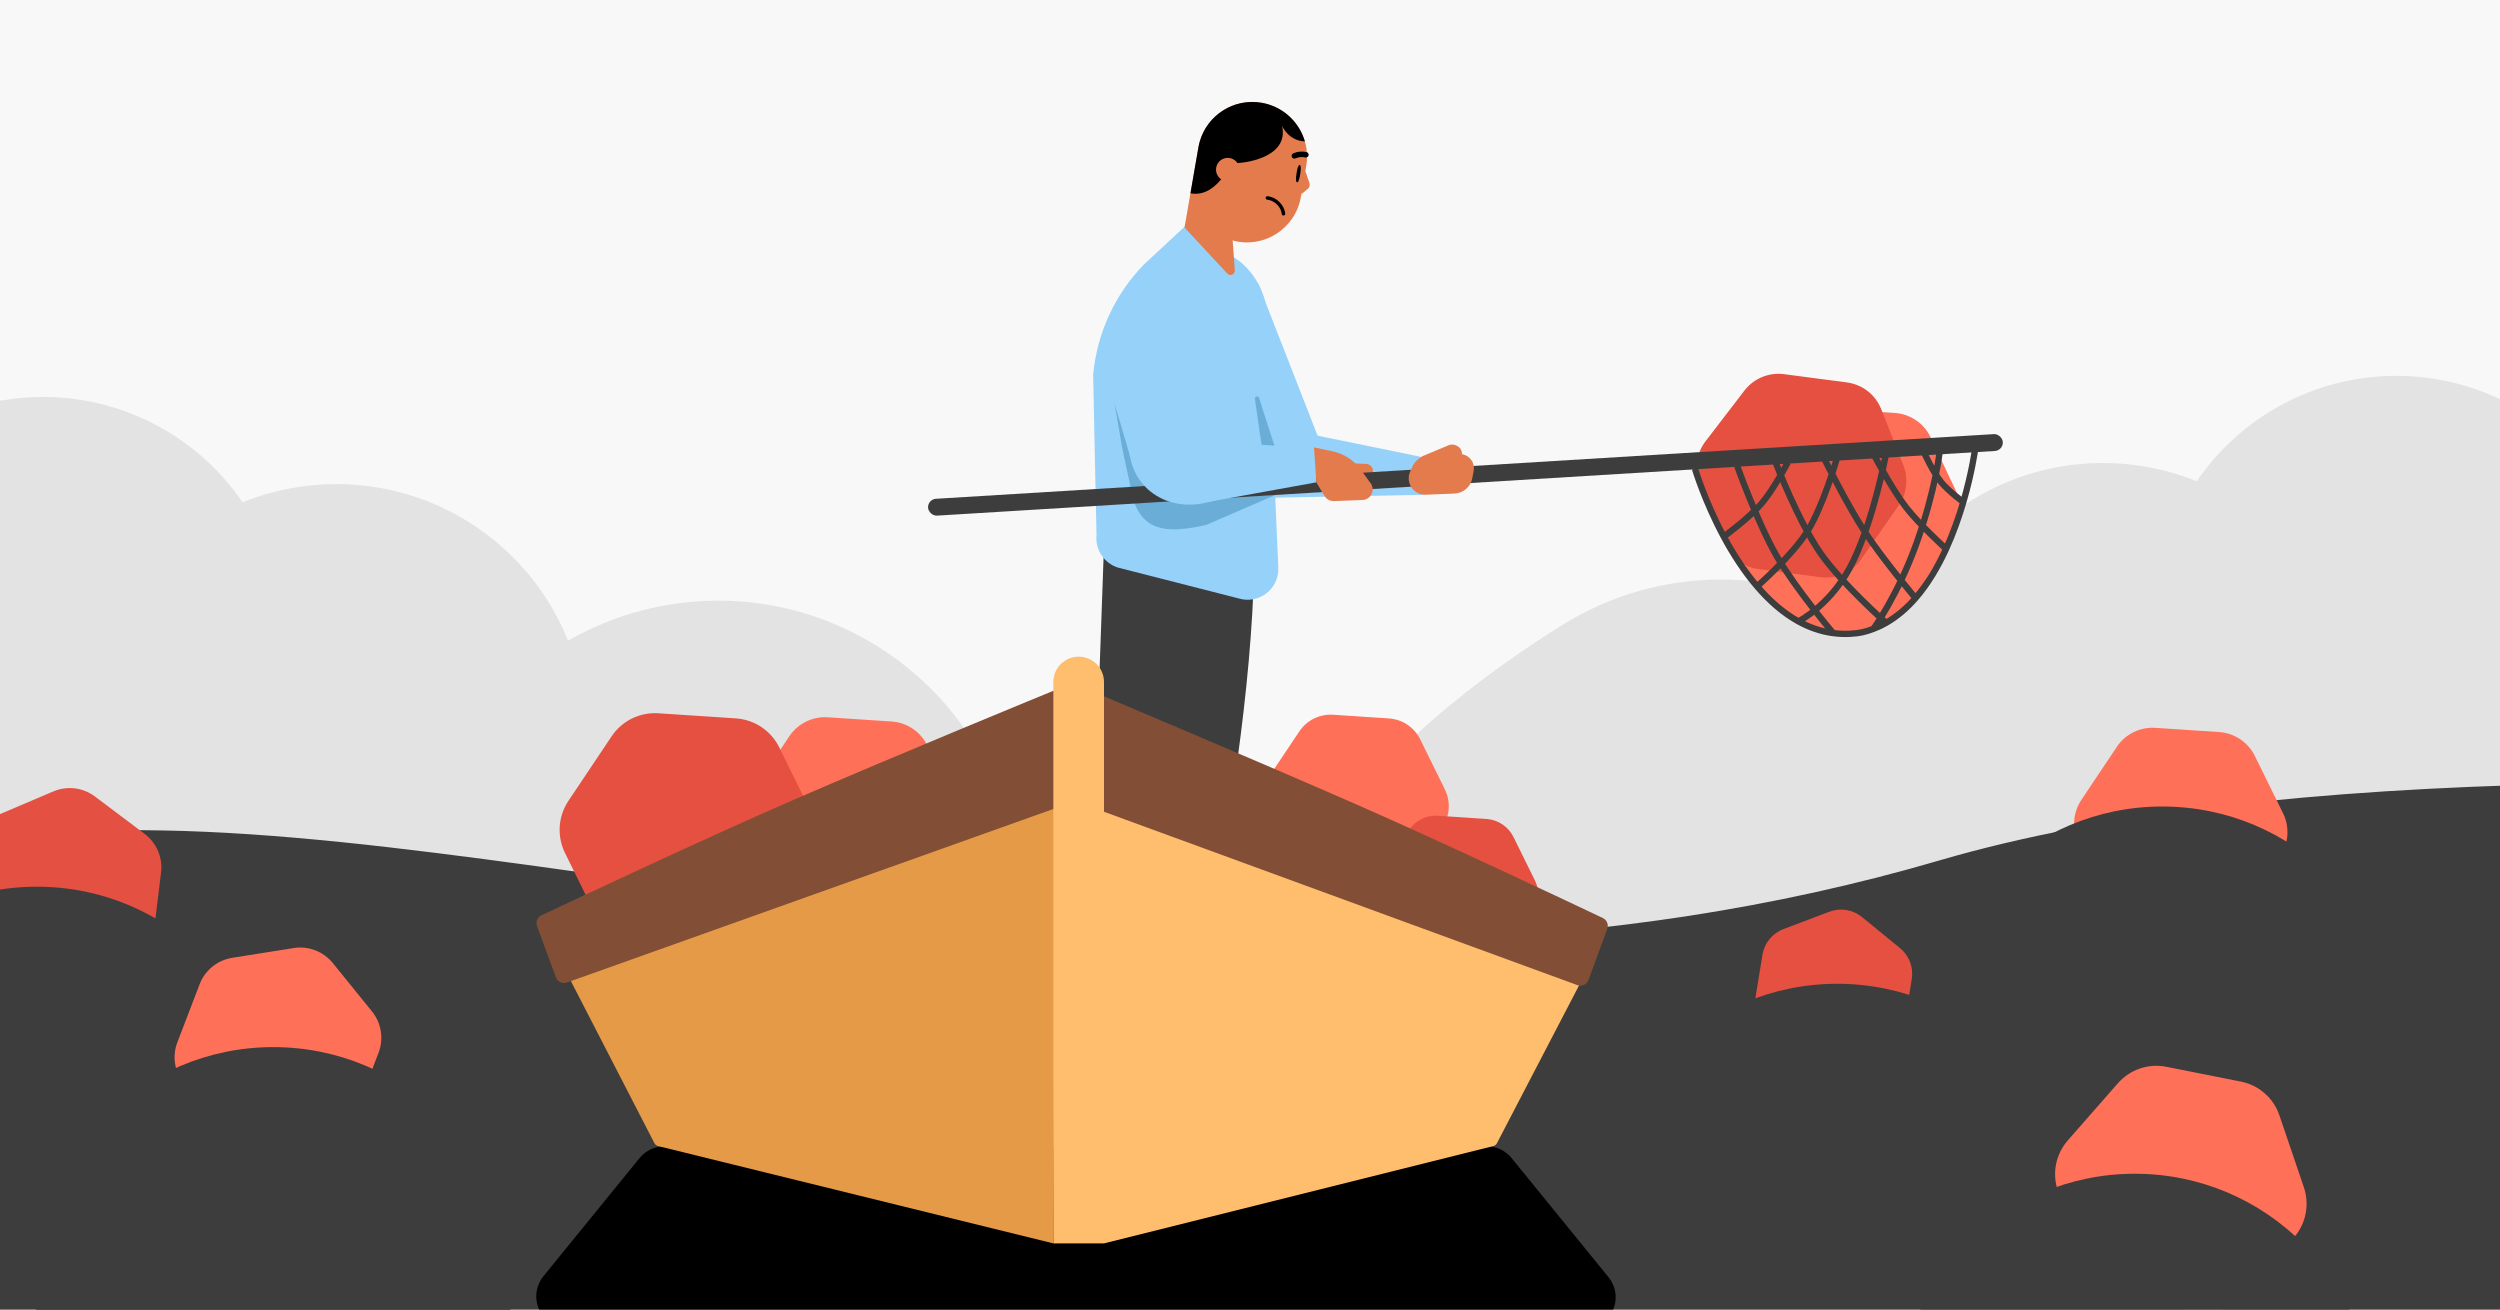 <svg fill="none" height="495" viewBox="0 0 945 495" width="945" xmlns="http://www.w3.org/2000/svg" xmlns:xlink="http://www.w3.org/1999/xlink"><rect x="0" y="0" width="945" height="495" fill="#333333" stroke="none"/><clipPath id="clip0_4941_792"><path d="M0 0H945V495H0Z"/></clipPath><clipPath id="clip1_4941_792"><path d="M0 0H69.97V77.208H0Z" transform="matrix(-.985 -.171 -.171 .985 512.982 35.989)"/></clipPath><g clip-path="url(#clip0_4941_792)"><path d="M0 0H945V495H0Z" fill="#f8f8f8"/><path d="M983.437 185.142C956.731 142.295 900.331 129.198 857.474 155.912 846.375 162.83 837.322 171.77 830.39 181.901 803.319 171.047 771.658 172.683 745.005 189.296 727.316 200.322 714.566 216.243 707.35 234.191 672.161 214.017 627.304 213.334 590.473 236.292 537.145 269.532 463.863 331.826 497.102 385.154 530.342 438.482 657.52 462.655 710.848 429.415 726.288 419.792 738.49 407.001 747.42 392.502 750.341 385.583 755.29 379.448 762.142 375.178 779.056 364.634 800.979 369.256 812.501 385.154 819.001 391.924 824.796 399.264 838.042 401.29 861.832 404.923 872.037 383.616 873.559 380.068 875.018 382.339 876.533 384.561 878.142 386.652 884.845 396.708 898.905 414.394 917.526 419.404 945.102 426.805 966.761 421.613 983.125 411.98 986.286 410.503 989.407 408.892 992.44 407.001 1033.07 381.677 1045.48 328.204 1020.15 287.565 1013.06 276.194 1003.73 267.139 993.134 260.422 1000.66 235.978 998.013 208.548 983.42 185.138L983.437 185.142Z" fill="#e3e3e3"/><path d="M664.307 181.751C661.081 186.574 660.673 192.753 663.238 197.958L673.903 219.611C676.468 224.817 681.614 228.259 687.405 228.642L710.987 230.198C717.044 230.598 722.819 227.587 725.958 222.391L738.725 201.267C741.537 196.612 741.834 190.859 739.515 185.94L729.818 165.369C727.301 160.029 722.086 156.476 716.196 156.087L692.297 154.51C686.507 154.127 680.952 156.863 677.726 161.687L664.307 181.751Z" fill="#ff7059"/><path d="M656.018 189.8C652.536 195.006 652.357 201.75 655.559 207.133L665.231 223.395C666.664 225.806 668.697 227.804 671.132 229.195L683.631 236.337C685.822 237.59 688.276 238.314 690.796 238.453L703.336 239.143C708.789 239.444 714.029 236.983 717.28 232.594L731.575 213.298C735.275 208.304 735.8 201.635 732.927 196.123L721.186 173.592C718.565 168.563 713.51 165.264 707.851 164.891L683.522 163.285C677.732 162.903 672.177 165.639 668.951 170.463L656.018 189.8Z" fill="#ff7059"/><path d="M644.69 166.805C641.157 171.41 640.35 177.549 642.571 182.91L651.811 205.209C654.033 210.57 658.945 214.338 664.699 215.095L688.13 218.177C694.149 218.969 700.107 216.338 703.576 211.357L717.685 191.105C720.794 186.642 721.463 180.921 719.468 175.861L711.125 154.705C708.959 149.214 703.985 145.329 698.133 144.56L674.387 141.436C668.633 140.68 662.913 143.05 659.381 147.654L644.69 166.805Z" fill="#e55041"/><path d="M-61.364 193.119C-34.658 150.273 21.742 137.176 64.599 163.89 75.698 170.807 84.751 179.748 91.683 189.879 118.754 179.024 150.415 180.661 177.068 197.274 194.757 208.3 207.507 224.221 214.723 242.169 249.912 221.995 294.769 221.312 331.6 244.27 384.928 277.51 401.214 347.691 367.974 401.019 334.734 454.348 264.553 470.633 211.225 437.393 195.785 427.77 183.583 414.979 174.653 400.48 171.732 393.561 166.783 387.426 159.931 383.155 143.017 372.612 121.094 377.234 109.572 393.132 103.072 399.902 97.277 407.241 84.031 409.268 60.241 412.901 50.036 391.594 48.514 388.046 47.055 390.317 45.54 392.539 43.931 394.63 37.228 404.686 23.168 422.372 4.547 427.382-23.029 434.783-44.688 429.591-61.052 419.958-64.213 418.481-67.334 416.87-70.368 414.979-110.996 389.655-123.405 336.182-98.074 295.543-90.986 284.172-81.653 275.117-71.061 268.4-78.585 243.956-75.94 216.526-61.348 193.116L-61.364 193.119Z" fill="#e3e3e3"/><path d="M-338.193 341.363C-338.193 341.363-164.28 309.962 61.455 313.912 231.611 316.89 479.672 399.493 733.186 325.215 986.699 250.937 1539 341.363 1539 341.363V761.383H-338.193V341.363Z" fill="#3d3d3d"/><path d="M284.939 298.377C281.713 303.201 281.305 309.379 283.87 314.585L294.535 336.238C297.1 341.444 302.247 344.886 308.037 345.268L332.122 346.858C337.912 347.24 343.467 344.504 346.693 339.68L360.112 319.617C363.338 314.793 363.746 308.615 361.182 303.409L350.516 281.756C347.952 276.55 342.805 273.108 337.014 272.726L312.929 271.136C307.139 270.754 301.584 273.49 298.358 278.314L284.939 298.377Z" fill="#ff7059"/><path d="M479.399 294.032C476.574 298.257 476.216 303.669 478.462 308.228L487.805 327.194C490.051 331.754 494.558 334.769 499.63 335.103L520.726 336.496C525.798 336.83 530.663 334.434 533.489 330.209L545.242 312.636C548.068 308.411 548.425 302.999 546.179 298.44L536.837 279.474C534.591 274.914 530.083 271.899 525.011 271.565L503.916 270.172C498.844 269.838 493.979 272.234 491.153 276.459L479.399 294.032Z" fill="#ff7059"/><path d="M214.869 302.723C210.948 308.585 210.453 316.094 213.569 322.421L226.532 348.736C229.648 355.062 235.903 359.246 242.94 359.71L272.211 361.642C279.248 362.107 285.999 358.781 289.92 352.919L306.228 328.536C310.149 322.674 310.644 315.165 307.528 308.838L294.565 282.523C291.449 276.196 285.194 272.013 278.157 271.548L248.886 269.617C241.849 269.152 235.098 272.477 231.178 278.34L214.869 302.723Z" fill="#e55041"/><path d="M522.339 329.036C519.89 332.698 519.58 337.388 521.527 341.34L529.624 357.777C531.57 361.729 535.477 364.342 539.873 364.632L558.156 365.839C562.552 366.129 566.768 364.052 569.217 360.39L579.404 345.16C581.853 341.498 582.163 336.808 580.216 332.856L572.119 316.419C570.173 312.467 566.266 309.854 561.87 309.564L543.587 308.357C539.191 308.067 534.975 310.144 532.526 313.806L522.339 329.036Z" fill="#e55041"/><path d="M537.795 174.123C537.795 173.365 537.262 172.712 536.519 172.56L471.185 159.195 460.843 188.513 537.795 187.04 537.795 174.123Z" fill="#95d1f9"/><rect fill="#e47b4c" height="7.198" rx="3.599" transform="matrix(.923 -.386 .386 .923 -25.611 219.711)" width="17.722" x="534.351" y="173.637"/><path d="M509.992 175.042 516.488 175.385C517.943 175.461 519.06 176.704 518.984 178.159V178.159C518.907 179.614 517.665 180.731 516.209 180.655L509.713 180.312 509.992 175.042Z" fill="#e47b4c"/><path d="M409.706 420.197C409.706 420.197 405.407 430.27 405.407 438.448H474.248C474.248 430.78 441.073 427.297 441.073 420.197H409.706Z" fill="#000000"/><path d="M409.706 420.197H441.073C441.073 420.197 474.206 297.659 474.206 204.558H417.367L409.706 420.197Z" fill="#3d3d3d"/><path d="M480.001 185.338 432.528 142.87 475.426 106.752 502.966 177.28 480.001 185.338Z" fill="#95d1f9"/><path d="M414.481 202.363 413.21 141.669C414.653 126.028 421.389 111.347 432.315 100.062L448.665 84.862 468.81 98.945C474.988 104.123 478.709 111.661 479.057 119.711L483.207 214.548C483.564 222.614 475.8 228.586 468.095 226.176L422.599 214.548C417.36 212.909 413.971 207.83 414.475 202.361" fill="#95d1f9"/><path d="M481.932 182.796 481.932 187.183 456.004 198.405C442.617 201.427 432.845 201.499 428.576 189.514L431.15 198.529 428.48 189.178C428.275 188.592 424.256 169.439 424.093 168.834L419.214 140.037 447.813 95.785 457.078 189.793 481.932 182.796Z" fill="#6aaed8"/><path d="M476.255 164.062 474.366 150.778C474.232 149.856 475.512 149.483 475.899 150.325L486.572 183.524 479.938 187.183 476.255 164.062Z" fill="#6aaed8"/><g clip-path="url(#clip1_4941_792)"><g fill="#e47b4c"><path d="M447.743 86.002 452.998 55.693C454.949 44.44 465.656 36.894 476.914 38.845 488.171 40.797 495.713 51.504 493.761 62.761L491.73 74.477C489.65 86.474 477.708 94.087 465.955 90.914"/><path d="M493.425 64.703 494.97 69.149C495.243 69.946 495.005 70.828 494.357 71.374L491.907 73.434 491.913 68.938 493.421 64.702 493.428 64.703 493.425 64.703Z"/><path d="M447.742 86.002 456.414 82.376 465.949 90.913 466.759 102.19C466.869 103.729 464.985 104.545 463.934 103.416L447.742 86.002Z"/></g><path d="M453.499 53.506C456.371 43.481 466.402 37.023 476.913 38.845 484.848 40.221 490.938 45.947 493.157 53.15 493.189 53.254 493.219 53.358 493.25 53.462 487.132 53.221 484.756 47.888 484.624 47.581 487.39 59.763 469.832 61.87 466.361 61.63 465.87 62.268 465.377 62.938 464.874 63.621 461.196 68.612 457.013 74.288 449.987 73.08L453.001 55.694C453.129 54.96 453.295 54.229 453.499 53.506Z" fill="#000000"/><path d="M468.447 64.862C468.866 62.449 467.251 60.157 464.838 59.739 462.425 59.32 460.133 60.935 459.715 63.348 459.297 65.761 460.911 68.053 463.324 68.471 465.737 68.889 468.029 67.275 468.447 64.862Z" fill="#e47b4c"/><path d="M489.093 59.953C488.783 59.899 488.497 59.704 488.339 59.399 488.077 58.888 488.277 58.265 488.788 58.004 488.878 57.954 491.04 56.863 493.856 57.486 494.416 57.606 494.774 58.164 494.65 58.724 494.522 59.282 493.979 59.642 493.412 59.517 491.352 59.06 489.75 59.848 489.737 59.857 489.534 59.96 489.306 59.986 489.093 59.949" fill="#000000"/><path d="M491.497 65.729C491.218 67.539 490.818 68.978 490.289 68.898 489.761 68.817 489.812 67.326 490.087 65.515 490.366 63.706 490.766 62.267 491.294 62.347 491.823 62.427 491.772 63.919 491.497 65.729Z" fill="#000000"/><path d="M479.004 75.486C478.624 75.475 478.377 75.104 478.41 74.76 478.442 74.4 478.769 74.129 479.129 74.165 479.295 74.182 479.464 74.204 479.629 74.232 482.792 74.781 485.505 77.64 485.817 80.745 485.833 80.921 485.78 81.093 485.667 81.231 485.555 81.369 485.398 81.454 485.218 81.472 485.158 81.481 485.102 81.475 485.038 81.464 484.743 81.413 484.52 81.171 484.491 80.873 484.239 78.332 482.005 75.991 479.395 75.538 479.264 75.516 479.138 75.49 479.004 75.486Z" fill="#000000"/><path d="M414.22 178.392 442.671 103.909 467.422 121.489 453.312 153.642 500.258 169.651 490.433 176.378 414.22 178.392Z" stroke="#000000" stroke-width=".798"/></g><path d="M241.747 437.764C244.045 434.94 247.493 433.301 251.133 433.301H562.004C565.645 433.301 569.093 434.94 571.39 437.764L608.013 482.774C612.924 488.809 610.942 497.818 603.906 501.139 585.088 510.023 550.413 525.899 522.559 535.859 489.363 547.73 435.242 562.146 417.064 566.893 412.992 567.956 408.788 567.963 404.712 566.915 386.344 562.192 331.199 547.749 296.561 535.859 267.328 525.825 229.914 509.789 209.82 500.944 202.565 497.751 200.415 488.562 205.418 482.414L241.747 437.764Z" fill="#000000"/><path d="M206.068 351.971C205.513 350.895 205.897 349.592 206.971 349.034 217.249 343.695 266.847 318.056 300.428 302.905 333.102 288.164 383.331 268.612 395.988 263.721 397.431 263.163 398.956 264.241 398.95 265.788L398.165 469.999 248.786 433.222C248.169 433.07 247.647 432.659 247.356 432.093L206.068 351.971Z" fill="#e59a48"/><path d="M604.542 357.763C605.071 356.747 604.761 355.515 603.788 354.909 594.247 348.971 546.32 319.454 512.216 304.233 479.27 289.528 429.576 269.425 416.868 264.309 415.409 263.721 413.854 264.824 413.881 266.396L417.311 469.999 564.439 433.223C565.05 433.07 565.567 432.663 565.857 432.104L604.542 357.763Z" fill="#ffbd6e"/><path d="M398.416 261.022C398.416 261.022 337.224 286.107 298.866 302.817 265.42 317.388 216.634 340.342 204.685 345.983 203.14 346.712 202.422 348.495 203.013 350.098L210.132 369.412C210.757 371.11 212.633 371.987 214.337 371.379L399.08 305.471 398.416 261.022Z" fill="#824f36"/><rect fill="#3d3d3d" height="6.382" rx="3.191" transform="matrix(.998 -.061 .061 .998 -10.876 21.78)" width="407.07" x="350.677" y="188.722"/><path d="M417.557 139.921 450.135 89.575 459.878 162.438 459.878 183.402 427.284 172.823 417.557 139.921Z" fill="#95d1f9"/><path d="M496.75 169.331 426.963 165.144C424.892 182.581 440.054 194.7 457.532 189.58L497.609 182.316 496.75 169.331Z" fill="#95d1f9"/><path d="M414.56 262.054C414.56 262.054 474.085 287.139 512.227 303.849 545.481 318.419 593.989 341.372 605.872 347.014 607.411 347.745 608.126 349.521 607.54 351.121L600.471 370.411C599.844 372.122 597.948 373.001 596.237 372.374L414.56 305.84V262.054Z" fill="#824f36"/><path d="M398.164 257.787C398.164 252.5 402.451 248.214 407.738 248.214V248.214C413.025 248.214 417.311 252.5 417.311 257.787V469.999H398.164V257.787Z" fill="#ffbd6e"/><path d="M640.692 177.151C640.692 177.151 644.279 189.272 651.571 202.834M746.558 170.031C746.558 170.031 745.395 178.634 742.122 189.798M675.768 174.792C675.768 174.792 670.565 184.825 665.918 190.273 661.082 195.943 651.571 202.834 651.571 202.834M651.571 202.834C654.967 209.152 659.168 215.783 664.185 221.647M694.263 173.548C694.263 173.548 689.149 191.31 683.276 200.702 677.403 210.094 664.185 221.647 664.185 221.647M664.185 221.647C668.722 226.952 673.928 231.629 679.809 234.881M712.758 172.304C712.758 172.304 708.527 195.138 700.677 211.773 692.827 228.408 679.809 234.881 679.809 234.881M679.809 234.881C683.858 237.119 688.227 238.681 692.92 239.308M733.166 170.932C733.166 170.932 731.602 185.276 724.567 205.012 717.532 224.748 708.186 237.683 708.186 237.683M708.186 237.683C705.073 238.868 702.976 239.381 699.343 239.566 697.139 239.679 694.997 239.585 692.92 239.308M708.186 237.683C709.837 237.054 711.423 236.298 712.943 235.43M656.636 176.079C656.636 176.079 664.39 197.808 671.763 210.496 678.78 222.572 692.92 239.308 692.92 239.308M671.304 175.092C671.304 175.092 679.739 197.165 688.344 209.381 696.409 220.828 712.943 235.43 712.943 235.43M712.943 235.43C717.118 233.048 720.808 229.825 724.062 226.08M689.799 173.848C689.799 173.848 698.295 190.976 704.986 201.175 711.676 211.374 724.062 226.08 724.062 226.08M724.062 226.08C728.78 220.649 732.583 214.121 735.623 207.47M708.716 172.576C708.716 172.576 715.088 184.821 720.472 191.758 725.702 198.495 735.623 207.47 735.623 207.47M735.623 207.47C738.379 201.439 740.507 195.307 742.122 189.798M727.426 171.318C727.426 171.318 730.705 178.611 733.942 182.476 736.697 185.766 742.122 189.798 742.122 189.798" stroke="#3d3d3d" stroke-width="2.393"/><path d="M866.465 414.163C866.465 455.746 960.479 501.917 1002.05 501.917 1043.62 501.917 1086.08 427.468 1086.08 385.886 1086.08 344.303 1072.16 378.15 1002.05 351.334 893.788 338.957 866.465 372.581 866.465 414.163Z" fill="#3d3d3d"/><path d="M533.869 176.372C534.963 173.901 537.363 172.263 540.063 172.145L551.568 171.642C554.996 171.492 557.672 174.57 557.047 177.944L556.527 180.748C555.923 184.011 553.141 186.423 549.825 186.559L538.977 187.004C534.371 187.193 531.165 182.482 533.031 178.266L533.869 176.372Z" fill="#e37b4c"/><path d="M786.747 302.366C783.521 307.19 783.113 313.368 785.678 318.574L796.344 340.227C798.908 345.432 804.055 348.875 809.845 349.257L833.93 350.846C839.721 351.229 845.275 348.493 848.501 343.669L861.92 323.606C865.146 318.782 865.554 312.604 862.99 307.398L852.324 285.745C849.76 280.539 844.613 277.097 838.823 276.715L814.738 275.125C808.947 274.743 803.393 277.479 800.166 282.303L786.747 302.366Z" fill="#ff7059"/><path d="M58.034 353.139C57.349 358.754 53.721 363.578 48.516 365.792L26.865 375.003C21.66 377.218 15.668 376.487 11.148 373.087L-7.655 358.942C-12.175 355.542-14.538 349.988-13.853 344.373L-11.005 321.017C-10.32 315.402-6.692 310.578-1.486 308.364L20.164 299.153C25.369 296.938 31.361 297.669 35.881 301.069L54.684 315.214C59.204 318.615 61.567 324.169 60.882 329.784L58.034 353.139Z" fill="#e45041"/><path d="M718.218 358.396C721.676 361.223 723.363 365.679 722.644 370.087L719.652 388.42C718.933 392.828 715.917 396.517 711.74 398.098L694.368 404.674C690.191 406.255 685.488 405.487 682.031 402.661L667.65 390.904C664.192 388.077 662.505 383.621 663.224 379.213L666.216 360.88C666.935 356.472 669.951 352.783 674.127 351.202L691.5 344.626C695.677 343.045 700.38 343.813 703.837 346.639L718.218 358.396Z" fill="#e55041"/><path d="M497.588 182.358 496.705 169.117 503.735 170.607C507.967 171.504 511.719 173.932 514.27 177.426L518.093 182.661C519.977 185.242 518.214 188.88 515.021 188.999L504.235 189.404C502.784 189.458 501.417 188.719 500.668 187.475L497.588 182.358Z" fill="#e47b4c"/><g fill="#3d3d3d"><path d="M727.65 394.543C727.65 345.011 767.804 304.857 817.336 304.857V304.857C866.868 304.857 907.022 345.011 907.022 394.543V404.165H727.65V394.543Z"/><path d="M604.791 461.557C604.791 412.025 644.945 371.871 694.477 371.871V371.871C744.009 371.871 784.163 412.025 784.163 461.557V471.179H604.791V461.557Z"/><path d="M-75.721 424.859C-75.721 375.326-35.567 335.173 13.965 335.173V335.173C63.497 335.173 103.651 375.327 103.651 424.859V434.481H-75.721V424.859Z"/></g><path d="M848.152 489.392C843.598 494.589 836.617 496.962 829.839 495.616L801.647 490.019C794.869 488.673 789.324 483.814 787.101 477.271L777.852 450.058C775.628 443.515 777.064 436.283 781.618 431.086L800.562 409.47C805.116 404.273 812.097 401.9 818.875 403.246L847.067 408.843C853.845 410.189 859.39 415.048 861.613 421.591L870.862 448.804C873.086 455.347 871.65 462.579 867.096 467.776L848.152 489.392Z" fill="#ff7059"/><path d="M717.28 533.358C717.28 483.826 757.433 443.672 806.965 443.672V443.672C856.497 443.672 896.651 483.826 896.651 533.358V542.98H717.28V533.358Z" fill="#3d3d3d"/><path d="M140.604 382.312C144.166 386.707 145.112 392.668 143.087 397.95L134.664 419.919C132.639 425.201 127.95 429.001 122.363 429.888L99.126 433.578C93.539 434.465 87.903 432.305 84.341 427.91L69.527 409.631C65.965 405.236 65.019 399.275 67.044 393.993L75.467 372.024C77.492 366.742 82.181 362.942 87.768 362.055L111.005 358.365C116.592 357.477 122.228 359.638 125.79 364.033L140.604 382.312Z" fill="#ff7059"/><path d="M13.631 485.49C13.631 435.958 53.785 395.805 103.317 395.805V395.805C152.849 395.805 193.003 435.958 193.003 485.49V495.112H13.631V485.49Z" fill="#3d3d3d"/></g></svg>
